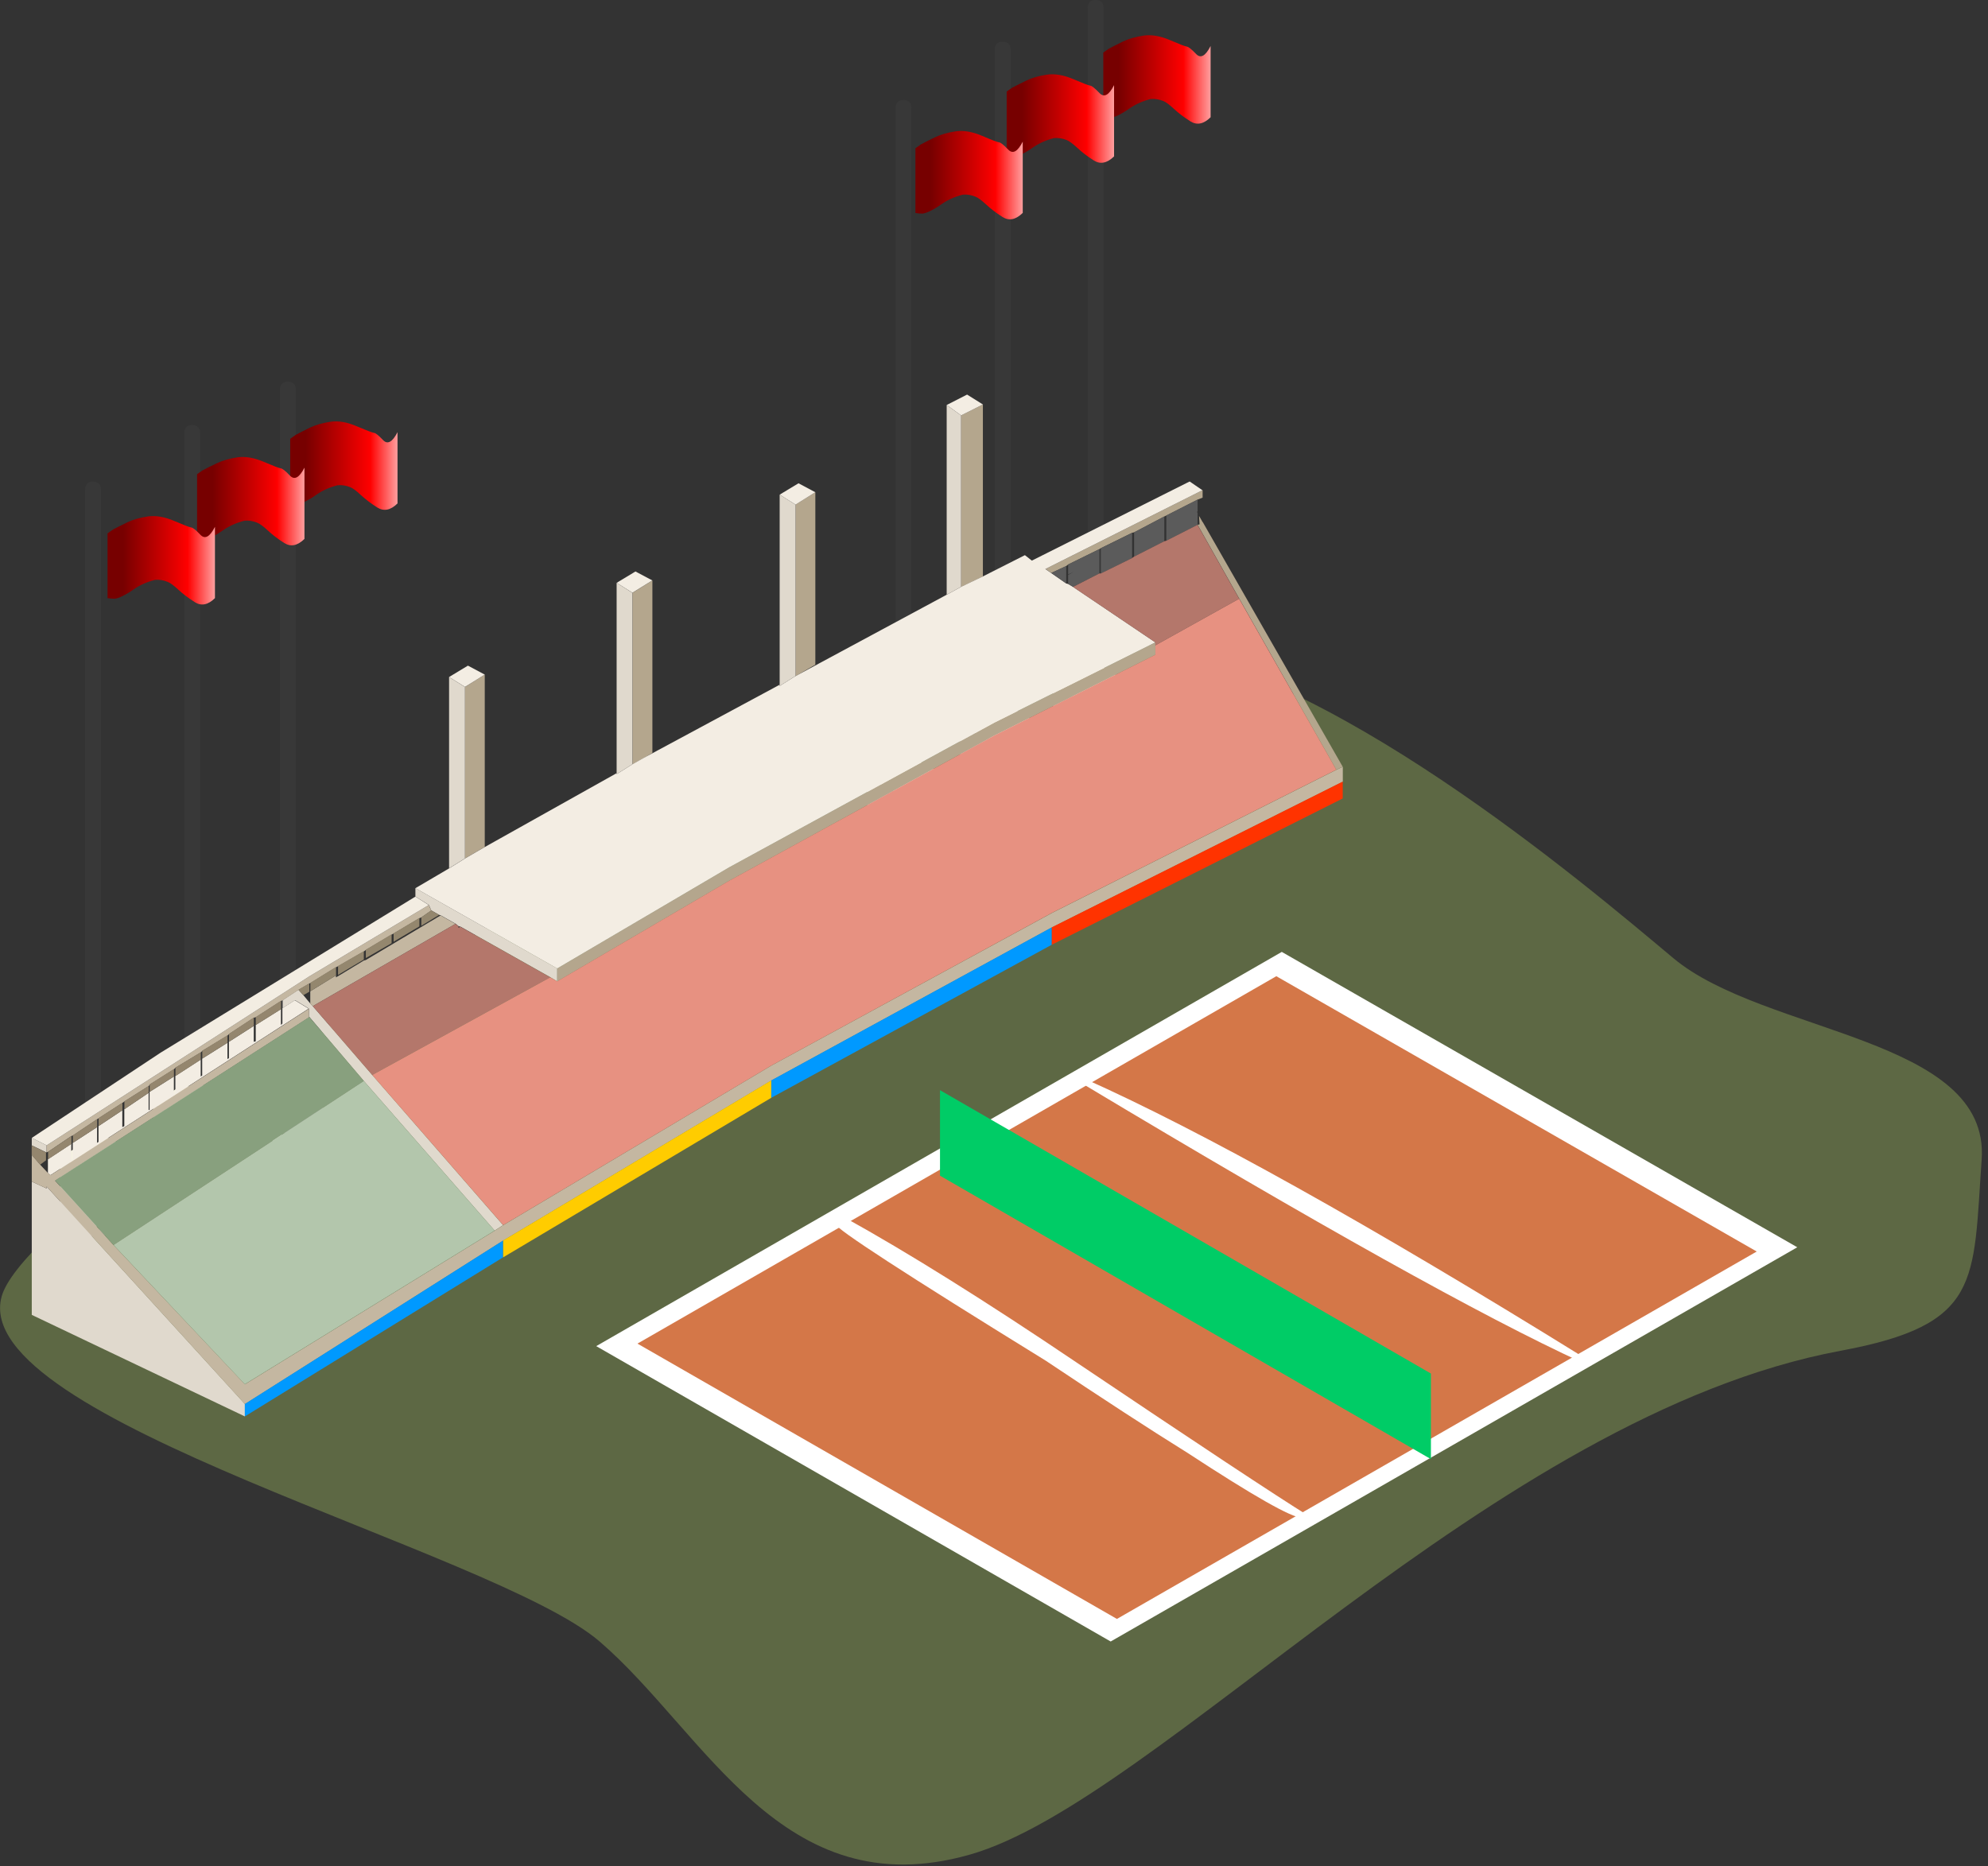 <svg width="229" height="215" viewBox="0 0 229 215" fill="none" xmlns="http://www.w3.org/2000/svg">
<rect x="0" y="0" width="229" height="215" fill="#333333" stroke="none"/>
<g clip-path="url(#clip0)">
<path fill-rule="evenodd" clip-rule="evenodd" d="M130.52 74.07C108.25 71.6 4.12 135.15 0.19 149.37C-3.74 163.59 56.88 178.63 69.07 189.12C81.26 199.61 90.05 219.79 111.66 213.69C133.26 207.6 172.03 163.06 212.05 155.62C228.27 152.6 227.27 147.72 228.27 133.6C229.27 119.48 203.18 119.15 192.73 110.37C182.25 101.6 152.78 76.54 130.52 74.07Z" fill="#BEE26D" fill-opacity="0.3"/>
<path fill-rule="evenodd" clip-rule="evenodd" d="M125.64 88.19V81.27L130.05 78.57V85.58L125.64 88.19Z" fill="#8A8881"/>
<path fill-rule="evenodd" clip-rule="evenodd" d="M121.33 79.07L125.34 81.27V88.19L121.33 86.08V79.07Z" fill="#DBD8CD"/>
<path fill-rule="evenodd" clip-rule="evenodd" d="M121.33 79.07V78.87L125.64 76.07L129.95 78.57L125.34 81.27L121.33 79.07Z" fill="#F5F1E1"/>
<path fill-rule="evenodd" clip-rule="evenodd" d="M126.89 0.23C127.05 0.39 127.12 0.6 127.12 0.87V75.39C127.12 75.65 127.04 75.86 126.89 76.03C126.73 76.19 126.52 76.27 126.25 76.27H126.17C125.91 76.27 125.7 76.19 125.53 76.03C125.37 75.87 125.3 75.66 125.3 75.39V0.87C125.3 0.61 125.38 0.4 125.53 0.23C125.7 0.08 125.91 0 126.17 0H126.25C126.52 0 126.73 0.08 126.89 0.23Z" fill="#383838"/>
<path fill-rule="evenodd" clip-rule="evenodd" d="M137.78 6.22C138.3 6.77 138.86 6.46 139.45 5.3V13.51C138.64 14.3 137.87 14.45 137.12 13.98C136.37 13.5 135.74 13.02 135.22 12.54C134.71 12.06 134.3 11.76 134 11.64C133.5 11.44 133.01 11.37 132.54 11.41C131.64 11.64 130.82 12 130.1 12.5C129.64 12.83 129.18 13.1 128.71 13.33C128.46 13.45 128.2 13.54 127.92 13.59C127.62 13.59 127.34 13.57 127.09 13.52V6.06C127.29 5.91 127.51 5.76 127.73 5.61C128.15 5.38 128.7 5.11 129.36 4.78C130.03 4.46 130.82 4.24 131.73 4.1C132.64 3.97 133.65 4.14 134.77 4.62C135.88 5.1 136.53 5.35 136.72 5.37C136.91 5.4 137.26 5.68 137.78 6.22Z" fill="url(#paint0_linear)"/>
<path fill-rule="evenodd" clip-rule="evenodd" d="M114.62 85.88V92.79L110.61 90.69V83.48L114.62 85.88Z" fill="#DBD8CD"/>
<path fill-rule="evenodd" clip-rule="evenodd" d="M114.62 85.88L110.61 83.48L115.02 80.58L119.23 83.18L114.62 85.88Z" fill="#F5F1E1"/>
<path fill-rule="evenodd" clip-rule="evenodd" d="M115.02 85.88L119.53 83.18V90.19L115.02 92.79V85.88Z" fill="#8A8881"/>
<path fill-rule="evenodd" clip-rule="evenodd" d="M116.17 5.04C116.33 5.2 116.41 5.41 116.41 5.68V80.2C116.41 80.46 116.33 80.67 116.17 80.84C116.01 81 115.8 81.07 115.54 81.07H115.46C115.2 81.07 114.99 80.99 114.83 80.84C114.67 80.68 114.59 80.47 114.59 80.2V5.68C114.59 5.42 114.67 5.21 114.83 5.04C114.99 4.88 115.2 4.81 115.46 4.81H115.54C115.8 4.81 116.01 4.89 116.17 5.04Z" fill="#383838"/>
<path fill-rule="evenodd" clip-rule="evenodd" d="M126.66 10.73C127.18 11.27 127.74 10.97 128.33 9.81V18.02C127.52 18.8 126.75 18.96 126 18.49C125.25 18.01 124.62 17.53 124.1 17.04C123.59 16.57 123.18 16.26 122.88 16.14C122.38 15.94 121.89 15.87 121.41 15.91C120.51 16.14 119.7 16.5 118.97 17C118.52 17.32 118.06 17.6 117.58 17.82C117.33 17.95 117.07 18.04 116.79 18.08C116.49 18.08 116.21 18.06 115.96 18.01V10.55C116.16 10.4 116.37 10.25 116.6 10.1C117.03 9.88 117.57 9.6 118.23 9.28C118.9 8.96 119.69 8.73 120.6 8.6C121.51 8.47 122.52 8.64 123.64 9.12C124.76 9.6 125.41 9.85 125.6 9.87C125.79 9.9 126.14 10.19 126.66 10.73Z" fill="url(#paint1_linear)"/>
<path fill-rule="evenodd" clip-rule="evenodd" d="M104.31 91.8L108.81 89.19V96.3L104.31 98.91V91.8Z" fill="#8A8881"/>
<path fill-rule="evenodd" clip-rule="evenodd" d="M99.9 89.79V89.59L104.31 86.79L108.51 89.19L104.1 91.8L99.9 89.79Z" fill="#F5F1E1"/>
<path fill-rule="evenodd" clip-rule="evenodd" d="M104.1 91.8V98.91L99.9 96.8V89.79L104.1 91.8Z" fill="#DBD8CD"/>
<path fill-rule="evenodd" clip-rule="evenodd" d="M104.75 11.76C104.91 11.92 104.98 12.13 104.98 12.39V86.91C104.98 87.17 104.9 87.39 104.75 87.55C104.59 87.71 104.38 87.79 104.11 87.79H104.03C103.77 87.79 103.56 87.71 103.39 87.55C103.23 87.39 103.16 87.18 103.16 86.91V12.39C103.16 12.13 103.24 11.92 103.39 11.76C103.55 11.6 103.76 11.52 104.03 11.52H104.11C104.38 11.52 104.59 11.6 104.75 11.76Z" fill="#383838"/>
<path fill-rule="evenodd" clip-rule="evenodd" d="M116.14 17.24C116.66 17.78 117.22 17.48 117.81 16.32V24.53C117 25.32 116.23 25.47 115.48 25C114.73 24.52 114.1 24.04 113.58 23.55C113.07 23.08 112.66 22.77 112.36 22.66C111.86 22.46 111.37 22.38 110.9 22.43C110 22.66 109.18 23.02 108.46 23.52C108.01 23.84 107.55 24.12 107.07 24.35C106.82 24.47 106.56 24.56 106.28 24.61C105.98 24.61 105.7 24.59 105.45 24.54V17.08C105.65 16.93 105.87 16.78 106.09 16.63C106.51 16.4 107.06 16.13 107.72 15.81C108.39 15.49 109.18 15.27 110.09 15.13C110.99 15 112.01 15.17 113.13 15.65C114.24 16.13 114.9 16.38 115.08 16.4C115.28 16.42 115.62 16.7 116.14 17.24Z" fill="url(#paint2_linear)"/>
<path fill-rule="evenodd" clip-rule="evenodd" d="M32.48 124.95L28.38 122.75V122.64L32.78 119.84L37.09 122.35L32.48 124.95Z" fill="#F5F1E1"/>
<path fill-rule="evenodd" clip-rule="evenodd" d="M32.48 124.95V131.96L28.38 129.86V122.75L32.48 124.95Z" fill="#DBD8CD"/>
<path fill-rule="evenodd" clip-rule="evenodd" d="M32.78 131.96V124.95L37.19 122.35V129.26L32.78 131.96Z" fill="#8A8881"/>
<path fill-rule="evenodd" clip-rule="evenodd" d="M33.83 44.21C33.99 44.37 34.07 44.58 34.07 44.85V119.37C34.07 119.63 33.99 119.84 33.83 120C33.67 120.16 33.46 120.24 33.19 120.24H33.11C32.85 120.24 32.64 120.16 32.48 120C32.32 119.84 32.24 119.63 32.24 119.37V44.85C32.24 44.59 32.32 44.38 32.48 44.21C32.64 44.05 32.85 43.97 33.11 43.97H33.19C33.46 43.97 33.67 44.05 33.83 44.21Z" fill="#383838"/>
<path fill-rule="evenodd" clip-rule="evenodd" d="M44.12 50.7C44.64 51.25 45.2 50.94 45.79 49.79V58C44.99 58.79 44.21 58.94 43.46 58.47C42.71 57.99 42.08 57.51 41.56 57.03C41.05 56.55 40.64 56.25 40.34 56.13C39.84 55.93 39.35 55.86 38.88 55.91C37.98 56.13 37.16 56.5 36.44 57C35.99 57.33 35.52 57.6 35.05 57.83C34.8 57.96 34.54 58.05 34.26 58.09C33.96 58.09 33.68 58.06 33.43 58.01V50.55C33.63 50.4 33.85 50.25 34.07 50.1C34.49 49.87 35.04 49.6 35.7 49.27C36.37 48.95 37.16 48.73 38.07 48.59C38.98 48.46 39.99 48.63 41.11 49.12C42.22 49.59 42.88 49.84 43.06 49.87C43.25 49.87 43.6 50.15 44.12 50.7Z" fill="url(#paint3_linear)"/>
<path fill-rule="evenodd" clip-rule="evenodd" d="M21.76 129.56V136.57L17.66 134.47V127.15L21.76 129.56Z" fill="#DBD8CD"/>
<path fill-rule="evenodd" clip-rule="evenodd" d="M26.57 126.95V133.86L22.16 136.57V129.56L26.57 126.95Z" fill="#8A8881"/>
<path fill-rule="evenodd" clip-rule="evenodd" d="M17.66 127.15L22.16 124.25L26.37 126.95L21.76 129.56L17.66 127.15Z" fill="#F5F1E1"/>
<path fill-rule="evenodd" clip-rule="evenodd" d="M22.81 49.22C22.97 49.38 23.05 49.59 23.05 49.86V124.38C23.05 124.64 22.97 124.85 22.81 125.01C22.65 125.17 22.44 125.25 22.18 125.25H22.1C21.84 125.25 21.63 125.17 21.47 125.01C21.31 124.85 21.23 124.64 21.23 124.38V49.85C21.23 49.59 21.31 49.38 21.47 49.21C21.63 49.05 21.84 48.97 22.1 48.97H22.18C22.44 48.98 22.65 49.06 22.81 49.22Z" fill="#383838"/>
<path fill-rule="evenodd" clip-rule="evenodd" d="M33.4 54.8C33.92 55.34 34.48 55.04 35.07 53.88V62.09C34.26 62.88 33.49 63.03 32.74 62.56C31.99 62.08 31.36 61.6 30.84 61.11C30.33 60.64 29.92 60.33 29.62 60.22C29.12 60.02 28.63 59.94 28.16 59.99C27.26 60.22 26.44 60.58 25.71 61.08C25.26 61.4 24.8 61.68 24.32 61.91C24.07 62.03 23.81 62.12 23.53 62.17C23.23 62.17 22.95 62.15 22.7 62.1V54.64C22.9 54.49 23.11 54.34 23.34 54.19C23.77 53.96 24.31 53.69 24.98 53.37C25.65 53.05 26.44 52.83 27.34 52.69C28.25 52.56 29.26 52.73 30.39 53.21C31.51 53.69 32.16 53.94 32.34 53.96C32.53 53.98 32.89 54.26 33.4 54.8Z" fill="url(#paint4_linear)"/>
<path fill-rule="evenodd" clip-rule="evenodd" d="M11.14 135.57V142.68L6.94 140.58V133.46L11.14 135.57Z" fill="#DBD8CD"/>
<path fill-rule="evenodd" clip-rule="evenodd" d="M11.14 135.57L6.94 133.46V133.37L11.45 130.56L15.65 132.86L11.14 135.57Z" fill="#F5F1E1"/>
<path fill-rule="evenodd" clip-rule="evenodd" d="M11.45 142.68V135.57L15.85 132.86V139.97L11.45 142.68Z" fill="#8A8881"/>
<path fill-rule="evenodd" clip-rule="evenodd" d="M11.39 55.73C11.55 55.89 11.63 56.1 11.63 56.37V130.89C11.63 131.15 11.55 131.36 11.39 131.52C11.23 131.68 11.02 131.76 10.76 131.76H10.68C10.42 131.76 10.21 131.68 10.05 131.52C9.89 131.36 9.81 131.15 9.81 130.89V56.36C9.81 56.1 9.89 55.89 10.05 55.72C10.21 55.56 10.42 55.49 10.68 55.49H10.76C11.02 55.49 11.23 55.57 11.39 55.73Z" fill="#383838"/>
<path fill-rule="evenodd" clip-rule="evenodd" d="M23.09 61.62C23.61 62.16 24.17 61.86 24.76 60.7V68.91C23.96 69.7 23.18 69.85 22.43 69.37C21.68 68.89 21.05 68.41 20.53 67.93C20.02 67.46 19.61 67.15 19.31 67.04C18.81 66.84 18.32 66.76 17.84 66.81C16.94 67.04 16.12 67.4 15.4 67.9C14.95 68.22 14.49 68.5 14.01 68.72C13.76 68.85 13.5 68.94 13.22 68.98C12.92 68.98 12.65 68.95 12.39 68.91V61.45C12.59 61.3 12.81 61.15 13.03 61C13.46 60.78 14 60.5 14.66 60.18C15.33 59.86 16.12 59.64 17.03 59.5C17.94 59.37 18.95 59.54 20.07 60.02C21.19 60.5 21.84 60.75 22.02 60.77C22.22 60.79 22.57 61.07 23.09 61.62Z" fill="url(#paint5_linear)"/>
<path fill-rule="evenodd" clip-rule="evenodd" d="M110.71 47.86V67.62L113.22 66.42V46.6L110.71 47.86ZM121.1 66.01L122.82 65.21L123.05 65.03L126.65 63.26L126.82 63.15L130.42 61.38L130.65 61.33L134.13 59.5L134.36 59.39L137.96 57.56L138.53 57.33V56.47L120.43 65.55L121.1 66.01ZM64.18 111.58V113.07L83.99 101.48L114.53 84.75L133.09 75.44V74.35V74.01L114.53 83.26L83.99 99.93L64.18 111.58ZM53.56 79.15V98.9L55.84 97.58V77.72L53.56 79.15ZM72.86 68.3V88.06L74.18 87.32L75.15 86.75V66.87L72.86 68.3ZM153.93 88.68L154.67 88.34L138.57 60.19L138.52 60.13L138.12 59.44L138.18 60.41L137.95 60.46L142.75 68.97L153.93 88.68ZM91.64 58.14V77.9L93.92 76.58V56.71L91.64 58.14Z" fill="#B4A68D"/>
<path fill-rule="evenodd" clip-rule="evenodd" d="M109.05 46.66L110.71 47.86L113.22 46.6L111.4 45.46L109.05 46.66ZM113.22 66.41L110.71 67.61L109.05 68.52L91.5 77.97L89.81 79.03V78.89L74.17 87.31L72.85 88.05L71.03 89.19V89.08L55.84 97.59L53.56 98.91L51.73 100.05L47.85 102.33L64.18 111.58L83.99 99.93L114.53 83.26L133.09 74.01L123.61 67.62L123.04 67.28L122.81 67.22L121.09 66.02L120.41 65.56L138.51 56.48L137.05 55.48L136.96 55.51L118.86 64.59L118.06 63.96L113.22 66.41ZM91.64 58.14L93.92 56.71L91.98 55.68L89.81 56.99L91.64 58.14ZM75.14 66.87L73.2 65.84L71.03 67.15L72.85 68.29L75.14 66.87ZM55.84 77.72L53.9 76.69L51.73 78L53.56 79.14L55.84 77.72ZM29.46 118.09V119.97L29.23 120.03V118.2L26.37 120.03V121.91L26.2 122.02V120.14L23.29 121.97V123.91L23.12 124.02V122.08L20.2 123.97V125.91L20.03 125.97V124.03L17.23 125.8V127.85L17.12 127.91V125.91L14.32 127.8V129.74L14.09 129.86V127.92L11.35 129.74V131.68L11.18 131.74V129.86L8.38 131.68V133.56L8.21 133.68V131.79L5.52 133.56V135.16L5.81 135.39L35.55 116.21L33.96 115.24L32.53 116.15V117.92L32.36 118.09V116.27L29.46 118.09Z" fill="#F3EDE3"/>
<path fill-rule="evenodd" clip-rule="evenodd" d="M110.71 67.61V47.86L109.05 46.66V68.52L110.71 67.61ZM64.18 113.06V111.57L47.85 102.32V103.29L49.4 104.26L49.68 104.89L50.6 105.41L50.77 105.46L52.49 106.43L52.83 106.71L53.06 106.77L63.4 112.59L64.18 113.06ZM51.73 78V100.04L53.56 98.9V79.15L51.73 78ZM71.03 67.15V89.08V89.19L72.85 88.05V68.3L71.03 67.15ZM89.81 56.99V78.89V79.03L91.5 77.97L91.64 77.89V58.14L89.81 56.99ZM41.91 124.54L56.98 141.78L57.95 141.15L42.88 123.85L36.03 115.92L35.75 115.63L34.95 114.66L34.38 114.03L32.56 115.23V116.14L33.99 115.23L35.58 116.2V117.17H35.64L41.91 124.54ZM5.37 131.96L3.66 131.1V131.96L5.31 132.76H5.37V131.96ZM3.66 136.13V151.49L28.21 163.19V161.76L5.37 136.7V136.93L3.66 136.13Z" fill="#E0D9CD"/>
<path fill-rule="evenodd" clip-rule="evenodd" d="M134.12 59.5L130.64 61.33V64.13L134.12 62.36V59.5ZM123.04 65.04V66.18L123.67 65.89L123.04 66.24V67.27L123.61 67.61L126.64 66.06V63.26L123.04 65.04ZM122.82 67.21V65.21L121.1 66.01L122.82 67.21ZM134.35 59.39V62.3L137.95 60.47V59.16L137.89 58.93H137.95V57.56L134.35 59.39ZM130.41 64.3V61.39L126.81 63.16V66.07L130.41 64.3Z" fill="#5B5B5B"/>
<path fill-rule="evenodd" clip-rule="evenodd" d="M5.54 135.16L4.63 134.19L3.66 133.05V136.13L5.37 136.93V136.7L28.21 161.77L57.96 142.93L88.85 124.49L121.17 106.85L154.68 90.06V88.35L153.94 88.69L121.17 105.19L88.85 122.77L57.96 141.16L56.99 141.79L28.21 159.49L13.08 143.45L6.35 136.03L35.64 117.19H35.58V116.22L5.83 135.39L5.54 135.16ZM48.53 105.7L49.67 104.9L49.39 104.27L35.63 112.49L5.37 131.96V132.76L5.54 132.7L8.23 130.88L8.4 130.82L11.2 128.94L11.37 128.83L14.11 127.06L14.34 126.89L17.14 125.12L17.25 124.95L20.05 123.18L20.22 123.01L23.14 121.24L23.31 121.07L26.22 119.3L26.39 119.13L29.25 117.25L29.48 117.19L32.39 115.31L32.56 115.25L34.38 114.05L35.64 113.31L35.76 113.26L38.72 111.43L38.95 111.32L41.92 109.61L42.15 109.44L45.12 107.67L45.35 107.55L48.32 105.78L48.53 105.7ZM36.03 115.92L52.47 106.44L50.75 105.47L42.13 110.61L41.9 110.67L38.7 112.61V112.38L35.74 114.21V115.64L36.03 115.92Z" fill="#C4B7A1"/>
<path fill-rule="evenodd" clip-rule="evenodd" d="M48.31 105.76L45.34 107.53V108.5L48.31 106.73V105.76ZM42.14 109.41V110.38L45.11 108.67V107.64L42.14 109.41ZM38.71 111.4L35.75 113.23V114.2L38.71 112.37V111.4ZM38.94 111.29V112.32L41.91 110.55V109.58L38.94 111.29ZM34.37 114.03L34.94 114.66L35.63 114.26V113.29L34.37 114.03ZM50.59 105.41L49.67 104.89L48.53 105.69V106.66L50.59 105.41Z" fill="#94876E"/>
<path fill-rule="evenodd" clip-rule="evenodd" d="M29.46 118.09L32.37 116.27V115.3L29.46 117.18V118.09ZM26.38 119.11V120.02L29.24 118.19V117.22L26.38 119.11ZM23.13 121.23L20.21 123V123.97L23.13 122.08V121.23ZM20.04 124.02V123.16L17.24 124.93V125.79L20.04 124.02ZM23.3 121.05V121.96L26.21 120.13V119.27L23.3 121.05ZM17.13 125.11L14.33 126.88V127.79L17.13 125.9V125.11ZM14.1 127.05L11.36 128.82V129.73L14.1 127.91V127.05ZM11.19 128.93L8.39 130.81V131.67L11.19 129.85V128.93ZM5.54 132.7V133.56L8.23 131.79V130.88L5.54 132.7ZM4.62 134.19L5.3 133.68V132.77L3.65 131.97V133.06L4.62 134.19Z" fill="#94866E"/>
<path fill-rule="evenodd" clip-rule="evenodd" d="M133.09 74.35L142.74 68.98L137.94 60.47L134.34 62.3L134.11 62.36L130.63 64.13L130.4 64.3L126.8 66.07H126.63L123.6 67.62L133.08 74.01V74.35H133.09ZM52.47 106.44L36.03 115.92L42.88 123.85L63.38 112.6L53.04 106.78L52.81 106.89V106.72L52.47 106.44Z" fill="#B4776B"/>
<path fill-rule="evenodd" clip-rule="evenodd" d="M13.08 143.44L41.91 124.54L35.63 117.17L6.34 136.01L13.08 143.44Z" fill="#88A07E"/>
<path fill-rule="evenodd" clip-rule="evenodd" d="M56.98 141.78L41.91 124.54L13.08 143.44L28.2 159.48L56.98 141.78Z" fill="#B3C6AC"/>
<path fill-rule="evenodd" clip-rule="evenodd" d="M47.85 103.3L18.5 121.28L3.66 131.1L5.37 131.96L35.63 112.49L49.39 104.27L47.85 103.3Z" fill="#F3EDE2"/>
<path fill-rule="evenodd" clip-rule="evenodd" d="M88.84 126.48L121.16 108.84V106.84L88.84 124.48V126.48ZM57.96 142.92L28.2 161.76V163.19L57.95 144.86V142.92H57.96Z" fill="#0099FF"/>
<path fill-rule="evenodd" clip-rule="evenodd" d="M57.96 144.86L88.84 126.48V124.48L57.96 142.92V144.86Z" fill="#FFCC00"/>
<path fill-rule="evenodd" clip-rule="evenodd" d="M64.18 113.06L63.38 112.6L42.88 123.85L57.96 141.15L88.84 122.77L121.16 105.18L153.93 88.68L142.74 68.98L133.09 74.35V75.43L114.54 84.74L83.99 101.47L64.18 113.06Z" fill="#E79181"/>
<path fill-rule="evenodd" clip-rule="evenodd" d="M121.16 108.84L154.67 91.99V90.05L121.16 106.84V108.84Z" fill="#FF3300"/>
<path fill-rule="evenodd" clip-rule="evenodd" d="M68.68 155.09L147.65 109.67L207.03 143.7L127.94 189.12L68.68 155.09Z" fill="white"/>
<path fill-rule="evenodd" clip-rule="evenodd" d="M147.02 112.47L202.36 144.19L128.66 186.52L73.43 154.8L147.02 112.47Z" fill="#D47748"/>
<path fill-rule="evenodd" clip-rule="evenodd" d="M96.44 140.44C96.32 140.44 96.25 140.63 96.25 141.03C96.25 141.56 104.31 146.8 120.45 156.76C127.14 161.23 132.58 164.77 136.78 167.38C144.39 172.36 148.78 174.86 149.96 174.86L150.75 174.66C146.95 172.3 138.03 166.4 123.99 156.96C113.5 149.88 104.59 144.31 97.24 140.24C96.97 140.37 96.71 140.44 96.44 140.44Z" fill="white"/>
<path fill-rule="evenodd" clip-rule="evenodd" d="M124.77 124.9C151.66 141.03 170.81 151.72 182.22 156.96L182.41 156.37C157.63 141.02 138.48 130.34 124.97 124.3L124.77 124.9Z" fill="white"/>
<path fill-rule="evenodd" clip-rule="evenodd" d="M164.83 158.25L108.28 125.6V135.45L164.83 168.11V158.25Z" fill="#00CC66"/>
</g>
<defs>
<linearGradient id="paint0_linear" x1="128.859" y1="9.156" x2="169.351" y2="9.156" gradientUnits="userSpaceOnUse">
<stop stop-color="#770000"/>
<stop offset="0.184" stop-color="#FF0000"/>
<stop offset="0.263" stop-color="#FFA1A1"/>
<stop offset="0.372" stop-color="#FF0000"/>
<stop offset="0.447" stop-color="#9D0000"/>
<stop offset="0.522" stop-color="#FF0000"/>
<stop offset="0.604" stop-color="#FF8585"/>
<stop offset="0.698" stop-color="#FF0000"/>
<stop offset="0.953" stop-color="#B20000"/>
</linearGradient>
<linearGradient id="paint1_linear" x1="117.741" y1="13.665" x2="158.236" y2="13.665" gradientUnits="userSpaceOnUse">
<stop stop-color="#770000"/>
<stop offset="0.184" stop-color="#FF0000"/>
<stop offset="0.263" stop-color="#FFA1A1"/>
<stop offset="0.372" stop-color="#FF0000"/>
<stop offset="0.447" stop-color="#9D0000"/>
<stop offset="0.522" stop-color="#FF0000"/>
<stop offset="0.604" stop-color="#FF8585"/>
<stop offset="0.698" stop-color="#FF0000"/>
<stop offset="0.953" stop-color="#B20000"/>
</linearGradient>
<linearGradient id="paint2_linear" x1="107.22" y1="20.176" x2="147.716" y2="20.176" gradientUnits="userSpaceOnUse">
<stop stop-color="#770000"/>
<stop offset="0.184" stop-color="#FF0000"/>
<stop offset="0.263" stop-color="#FFA1A1"/>
<stop offset="0.372" stop-color="#FF0000"/>
<stop offset="0.447" stop-color="#9D0000"/>
<stop offset="0.522" stop-color="#FF0000"/>
<stop offset="0.604" stop-color="#FF8585"/>
<stop offset="0.698" stop-color="#FF0000"/>
<stop offset="0.953" stop-color="#B20000"/>
</linearGradient>
<linearGradient id="paint3_linear" x1="35.198" y1="53.632" x2="75.694" y2="53.632" gradientUnits="userSpaceOnUse">
<stop stop-color="#770000"/>
<stop offset="0.184" stop-color="#FF0000"/>
<stop offset="0.263" stop-color="#FFA1A1"/>
<stop offset="0.372" stop-color="#FF0000"/>
<stop offset="0.447" stop-color="#9D0000"/>
<stop offset="0.522" stop-color="#FF0000"/>
<stop offset="0.604" stop-color="#FF8585"/>
<stop offset="0.698" stop-color="#FF0000"/>
<stop offset="0.953" stop-color="#B20000"/>
</linearGradient>
<linearGradient id="paint4_linear" x1="24.482" y1="57.739" x2="64.977" y2="57.739" gradientUnits="userSpaceOnUse">
<stop stop-color="#770000"/>
<stop offset="0.184" stop-color="#FF0000"/>
<stop offset="0.263" stop-color="#FFA1A1"/>
<stop offset="0.372" stop-color="#FF0000"/>
<stop offset="0.447" stop-color="#9D0000"/>
<stop offset="0.522" stop-color="#FF0000"/>
<stop offset="0.604" stop-color="#FF8585"/>
<stop offset="0.698" stop-color="#FF0000"/>
<stop offset="0.953" stop-color="#B20000"/>
</linearGradient>
<linearGradient id="paint5_linear" x1="14.163" y1="64.552" x2="54.658" y2="64.552" gradientUnits="userSpaceOnUse">
<stop stop-color="#770000"/>
<stop offset="0.184" stop-color="#FF0000"/>
<stop offset="0.263" stop-color="#FFA1A1"/>
<stop offset="0.372" stop-color="#FF0000"/>
<stop offset="0.447" stop-color="#9D0000"/>
<stop offset="0.522" stop-color="#FF0000"/>
<stop offset="0.604" stop-color="#FF8585"/>
<stop offset="0.698" stop-color="#FF0000"/>
<stop offset="0.953" stop-color="#B20000"/>
</linearGradient>
<clipPath id="clip0">
<rect width="228.28" height="214.82" fill="white"/>
</clipPath>
</defs>
</svg>
